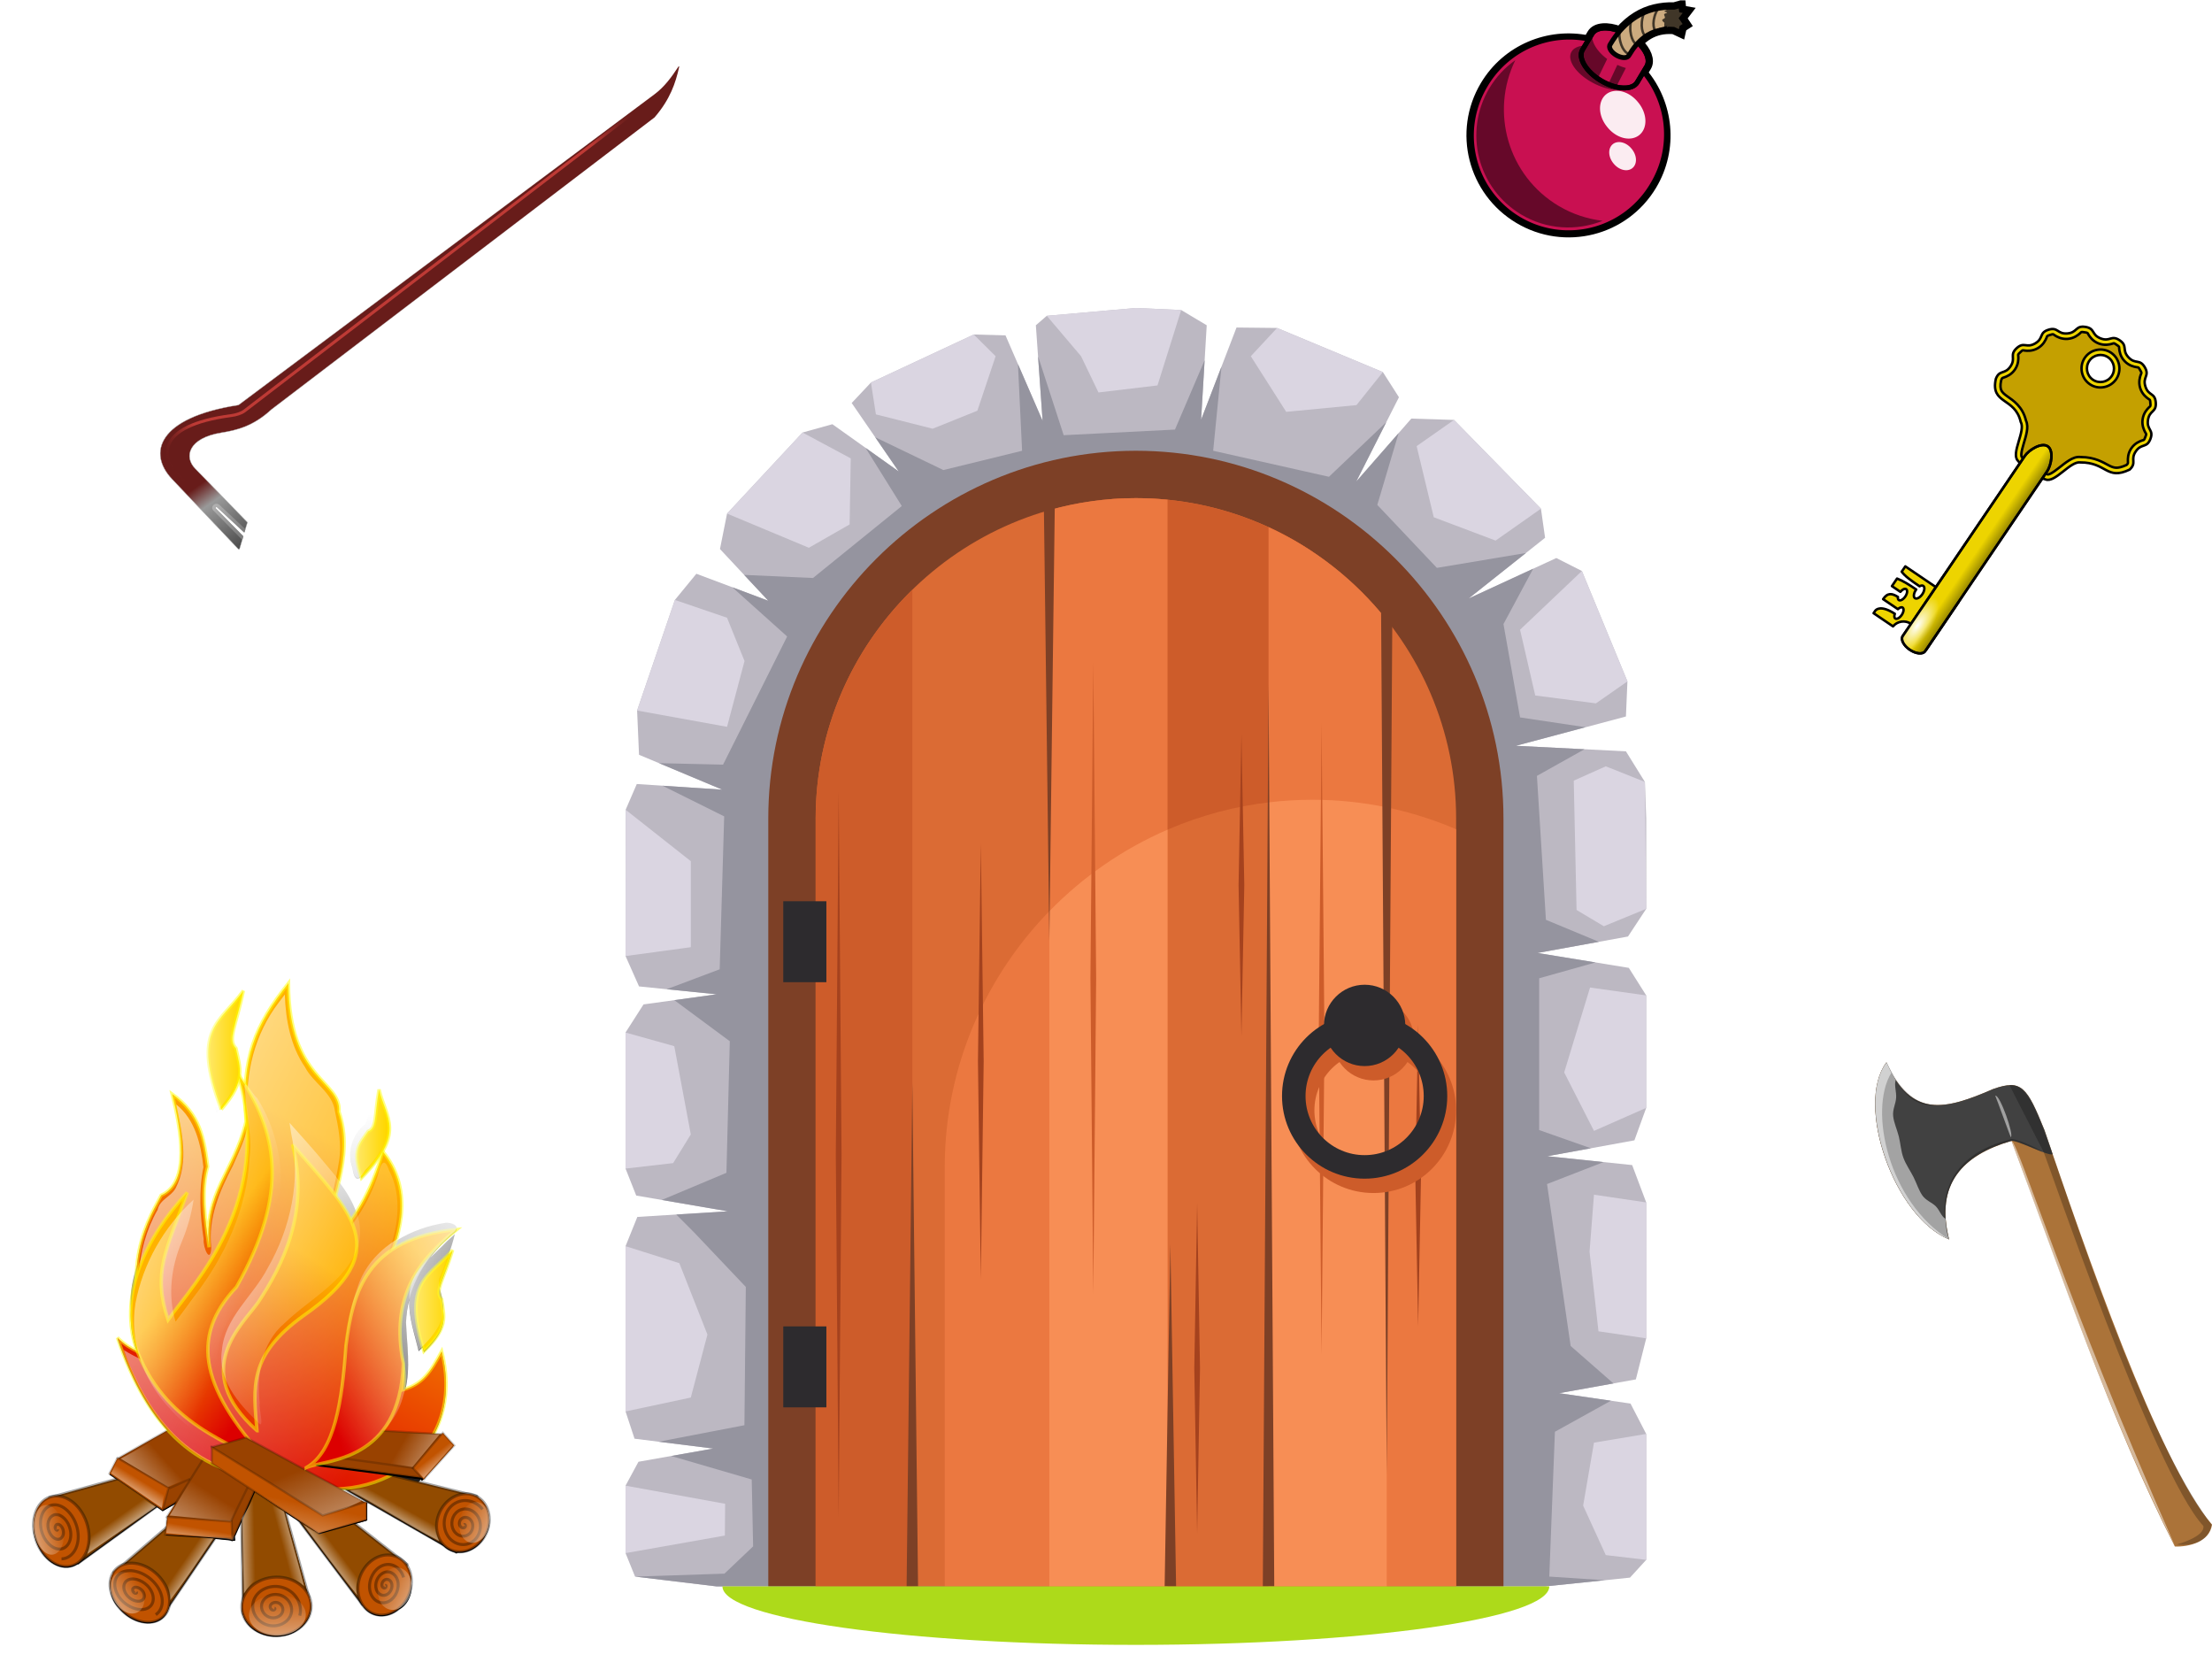<?xml version="1.0" encoding="UTF-8"?>
<svg width="1254.9" height="947.43" version="1.1" viewBox="0 0 1254.9 947.43" xml:space="preserve" xmlns="http://www.w3.org/2000/svg" xmlns:xlink="http://www.w3.org/1999/xlink"><defs><linearGradient id="al" x1="77.831" x2="52.801" y1="118.62" y2="83.09" gradientTransform="translate(-4.25 -4)" gradientUnits="userSpaceOnUse"><stop stop-color="#4d4d4d" offset="0"/><stop stop-color="#999" offset=".302"/><stop stop-color="#681c1a" offset=".426"/><stop stop-color="#681c1a" offset=".966"/><stop stop-color="#250a09" offset="1"/></linearGradient><linearGradient id="ak" x1="20.488" x2="136.15" y1="119.46" y2="32.433" gradientUnits="userSpaceOnUse"><stop stop-color="#681c1a" stop-opacity="0" offset="0"/><stop stop-color="#be3a35" offset=".079"/><stop stop-color="#be3a35" offset=".912"/><stop stop-color="#922d29" stop-opacity="0" offset="1"/></linearGradient><filter id="ar" x="-.011" y="-.014" width="1.022" height="1.027" color-interpolation-filters="sRGB"><feGaussianBlur stdDeviation="0.519"/></filter><linearGradient id="aj" x1="32.094" x2="38.696" y1="129.02" y2="135.4" gradientUnits="userSpaceOnUse"><stop stop-color="#b0b0b0" offset="0"/><stop stop-color="#7f7f7f" offset="1"/></linearGradient><linearGradient id="ai" x1="18.61" x2="147.38" y1="79.935" y2="79.935" gradientUnits="userSpaceOnUse"><stop stop-color="#b0b0b0" offset="0"/><stop stop-color="#b0b0b0" stop-opacity="0" offset="1"/></linearGradient><linearGradient id="an" x1="192.68" x2="163.19" y1="401.73" y2="401.73" gradientUnits="userSpaceOnUse"><stop offset="0"/><stop stop-opacity="0" offset="1"/></linearGradient><radialGradient id="d" cx="157.3" cy="444.42" r="11" gradientTransform="matrix(1,0,0,2.451,0,-597.37)" gradientUnits="userSpaceOnUse"><stop stop-color="#fff" offset="0"/><stop stop-color="#fff" stop-opacity="0" offset="1"/></radialGradient><linearGradient id="a"><stop stop-color="#fff" offset="0"/><stop stop-color="#fff" stop-opacity="0" offset="1"/></linearGradient><linearGradient id="c"><stop stop-color="#dc0000" offset="0"/><stop stop-color="#ffb200" offset="1"/></linearGradient><linearGradient id="b"><stop stop-color="#fff" stop-opacity=".449" offset="0"/><stop stop-color="#fff" stop-opacity="0" offset="1"/></linearGradient><linearGradient id="am" x1="494.24" x2="507.63" y1="347.1" y2="76.294" gradientTransform="translate(-313.09,42.247)" gradientUnits="userSpaceOnUse"><stop offset="0"/><stop stop-opacity="0" offset="1"/></linearGradient><filter id="aq" x="-.074" y="-.051" width="1.147" height="1.102"><feGaussianBlur stdDeviation="8.845"/></filter><linearGradient id="ah" x1="198.88" x2="342.54" y1="246.21" y2="403.09" gradientTransform="matrix(.683 0 0 1.464 22.742 -283.6)" gradientUnits="userSpaceOnUse" xlink:href="#a"/><linearGradient id="ag" x1="349.43" x2="390.32" y1="179.97" y2="179.97" gradientTransform="matrix(.544 0 0 1.838 .393 -250.42)" gradientUnits="userSpaceOnUse" xlink:href="#b"/><linearGradient id="af" x1="-1131" x2="-1102.7" y1="404.58" y2="306.76" gradientTransform="matrix(.796 0 0 1.706 1125.5 -315.48)" gradientUnits="userSpaceOnUse" xlink:href="#c"/><linearGradient id="ae" x1="533.78" x2="572.41" y1="294.87" y2="294.87" gradientTransform="matrix(.603 0 0 1.66 .393 -252.45)" gradientUnits="userSpaceOnUse" xlink:href="#b"/><linearGradient id="ad" x1="501.4" x2="317.14" y1="384.4" y2="485.78" gradientTransform="matrix(.795 0 0 1.258 24.096 -278.86)" gradientUnits="userSpaceOnUse" xlink:href="#a"/><linearGradient id="ac" x1="-916.9" x2="-857.96" y1="438.47" y2="362.16" gradientTransform="matrix(.927 0 0 1.466 1125.5 -315.48)" gradientUnits="userSpaceOnUse" xlink:href="#c"/><linearGradient id="ab" x1="124.57" x2="153.34" y1="931.46" y2="853.1" gradientTransform="matrix(1.332 0 0 .751 22.742 -276.15)" gradientUnits="userSpaceOnUse"><stop stop-color="#fdffff" offset="0"/><stop stop-color="#fdffff" stop-opacity="0" offset="1"/></linearGradient><linearGradient id="aa" x1="230.94" x2="163.66" y1="927.57" y2="832.44" gradientTransform="matrix(1.319 0 0 .758 23.041 -277.35)" gradientUnits="userSpaceOnUse" xlink:href="#a"/><linearGradient id="z" x1="9.655" x2="323.1" y1="256.78" y2="500.8" gradientTransform="matrix(.806 0 0 1.241 18.001 -263.96)" gradientUnits="userSpaceOnUse"><stop stop-color="#fff" offset="0"/><stop stop-color="#fff" stop-opacity="0" offset="1"/></linearGradient><linearGradient id="y" x1="468.41" x2="502.45" y1="232.9" y2="232.9" gradientTransform="matrix(.607 0 0 1.648 .393 -250.42)" gradientUnits="userSpaceOnUse" xlink:href="#b"/><linearGradient id="x" x1="110.45" x2="239.46" y1="244.05" y2="376.9" gradientTransform="matrix(.602 0 0 1.661 26.3 -269.45)" gradientUnits="userSpaceOnUse" xlink:href="#a"/><linearGradient id="w" x1="78.646" x2="122.42" y1="743.14" y2="713.55" gradientTransform="matrix(1.156 0 0 .865 22.742 -276.15)" gradientUnits="userSpaceOnUse" xlink:href="#a"/><linearGradient id="v" x1="-1308.2" x2="-1335" y1="330.2" y2="272.82" gradientTransform="matrix(.702 0 0 1.936 1125.5 -315.48)" gradientUnits="userSpaceOnUse" xlink:href="#c"/><linearGradient id="u" x1="-1006.6" x2="-953.88" y1="448.68" y2="299.89" gradientTransform="matrix(.939 0 0 1.446 1125.5 -315.48)" gradientUnits="userSpaceOnUse" xlink:href="#c"/><linearGradient id="t" x1="-961.05" x2="-929.04" y1="562.99" y2="562.99" gradientTransform="matrix(-.58 -.422 .406 -.774 -466.27 461.47)" gradientUnits="userSpaceOnUse" xlink:href="#b"/><linearGradient id="s" x1="-961.33" x2="-929.51" y1="562.77" y2="562.77" gradientTransform="matrix(-.02 -.862 1.18 -.025 -445.95 -360.55)" gradientUnits="userSpaceOnUse" xlink:href="#b"/><linearGradient id="r" x1="-961.12" x2="-929.16" y1="562.94" y2="562.94" gradientTransform="matrix(.425 -.531 .575 .687 219.53 -461.45)" gradientUnits="userSpaceOnUse" xlink:href="#b"/><linearGradient id="q" x1="-961.27" x2="-929.41" y1="562.82" y2="562.82" gradientTransform="matrix(.577 -.258 .261 1 490.26 -420.38)" gradientUnits="userSpaceOnUse" xlink:href="#b"/><linearGradient id="p" x1="82.56" x2="94.621" y1="1126.7" y2="1102.5" gradientTransform="matrix(-.749 -1.491 -.536 .269 944.83 255.49)" gradientUnits="userSpaceOnUse" xlink:href="#a"/><linearGradient id="o" x1="82.56" x2="94.621" y1="1126.7" y2="1102.5" gradientTransform="matrix(.256 -1.648 -.592 -.092 851 668.48)" gradientUnits="userSpaceOnUse" xlink:href="#a"/><linearGradient id="n" x1="82.56" x2="94.621" y1="1126.7" y2="1102.5" gradientTransform="matrix(-.703 -1.513 .544 -.253 -290.4 830.24)" gradientUnits="userSpaceOnUse" xlink:href="#a"/><linearGradient id="m" x1="82.56" x2="94.621" y1="1126.7" y2="1102.5" gradientTransform="matrix(.691 -1.518 .546 .248 -495.04 283.93)" gradientUnits="userSpaceOnUse" xlink:href="#a"/><linearGradient id="l" x1="82.56" x2="94.621" y1="1126.7" y2="1102.5" gradientTransform="matrix(1.17 -1.189 .427 .42 -456.67 35.746)" gradientUnits="userSpaceOnUse" xlink:href="#a"/><linearGradient id="k" x1="82.56" x2="94.621" y1="1126.7" y2="1102.5" gradientTransform="matrix(1.553 .609 -.219 .558 242.02 -319.14)" gradientUnits="userSpaceOnUse" xlink:href="#a"/><linearGradient id="j" x1="96.398" x2="142.51" y1="789.25" y2="733.95" gradientTransform="matrix(1.156 0 0 .865 22.442 -276.15)" gradientUnits="userSpaceOnUse" xlink:href="#a"/><linearGradient id="i" x1="82.56" x2="94.621" y1="1126.7" y2="1102.5" gradientTransform="matrix(1.668 0 0 .599 24.837 -275.56)" gradientUnits="userSpaceOnUse" xlink:href="#a"/><linearGradient id="h" x1="-960.98" x2="-928.93" y1="563.05" y2="563.05" gradientTransform="matrix(-.517 -.407 .362 -.747 -331.74 418.2)" gradientUnits="userSpaceOnUse" xlink:href="#b"/><linearGradient id="g" x1="82.56" x2="94.621" y1="1126.7" y2="1102.5" gradientTransform="matrix(-1.295 -1.052 -.378 .465 867.81 -33.651)" gradientUnits="userSpaceOnUse" xlink:href="#a"/><filter id="ap" x="-.107" y="-.227" width="1.215" height="1.454"><feGaussianBlur stdDeviation="7.284"/></filter><filter id="ao" x="-.151" y="-.409" width="1.302" height="1.819"><feGaussianBlur stdDeviation="5.463"/></filter><linearGradient id="f" x1="82.56" x2="94.621" y1="1126.7" y2="1102.5" gradientTransform="matrix(1.1 -1.254 .451 .395 -311.02 864.05)" gradientUnits="userSpaceOnUse" xlink:href="#a"/><linearGradient id="e" x1="78.646" x2="122.42" y1="743.14" y2="713.55" gradientTransform="matrix(-.345 -1.103 .826 -.259 -265.09 1483.1)" gradientUnits="userSpaceOnUse" xlink:href="#a"/></defs><g transform="translate(354.88 174.68)"><g fill-rule="evenodd"><path d="m289.52 0.005 25.716 1.16 14.476 8.645-3.189 53.569 20.088-52.295 23.028 0.249 60.012 25.032 9.113 14.259-24.233 47.831 31.249-35.713 24.236 0.749 49.308 50.351 2.345 16.5-43.367 34.437 49.747-22.959 14.505 7.351 25.835 62.62-0.852 19.907-62.447 16.624 62.447 3.145 10.753 17.327 0.755 20.733v51.269l-10.341 15.699-51.339 9.332 51.816 8.451 9.864 15.623v63.775l-6.697 18.421-49.403 9.001 48.125 5.031 7.975 21.184v77.1l-5.879 23.277-43.524 7.813 40.495 5.897 8.908 17.217v71.429l-9.207 10.075-48.169 4.979h-470.01l-46.262-5.568-5.396-13.313v-38.264l7.335-13.551 42.409-7.493-44.643-5.58-5.102-15.465v-93.748l6.697-16.584 51.338-3.185-51.976-8.928-6.059-15.308v-77.165l10.204-15.943 41.454-5.741-44.004-4.464-7.654-17.219v-78.053l0.062-4.925 6.316-14.596 48.469 3.189-47.193-19.769-1.095-25.107 21.435-62.724 12.183-14.845 40.804 15.305-27.41-29.335 4.019-20.099 42.834-45.989 16.92-4.703 37.628 26.785-26.674-38.813 10.925-11.617 58.329-27.245 18.005 0.509 21.047 48.468-3.828-54.207 6.207-5.364 50.539-4.441" fill="#bcb8c2"/><path d="m328.53 29.591-2.011 33.789 11.571-30.119-4.717 47.725 65.685 14.76 32.52-30.947-17.051 33.656 24.073-27.512-12.117 40.747 33.799 35.713 50.515-8.429-32.497 25.805 36.611-16.896-16.851 31.405 9.417 52.935 37.153 5.571-39.543 10.528 38.913 1.96-26.959 15.103 5.1 81.631 30.039 12.483-34.819 6.329 32.913 5.367-31.957 8.983v86.095l29.325 10.327-24.701 4.5 31.892 3.335-32.055 12.452 13.395 91.835 24.271 21.253-30.805 5.531 29.377 4.279-31.771 17.601-3.191 82.149 31.539 2.062-33.928 3.507h-470.01l-46.262-5.568 50.722-1.673 16.262-15.467-0.797-37.944-45.698-13.321 23.86-4.216-30.987-3.875h-5.33e-4l48.681-9.36 0.797-78.441-29.347-30.927-10.114-10.144 29.261-1.816-37.495-6.441 36.695-15.401 1.913-74.615-31.474-23.305 23.982-3.323-28.334-2.873 30.086-11.315 2.55-86.733-34.981-17.375 33.867 2.228-35.89-15.035 36.365 0.847 36.352-72.701-31.094-27.904 20.401 7.653-13.706-14.668 39.066 1.756 50.381-40.816-20.565-33.004 18.815 13.392-13.336-19.405 38.684 18.609 44.643-10.933-2.349-49.184 13.991 32.215-2.589-36.652 14.543 44.787 63.136-3.191 16.841-39.371" fill="#95949f"/><path d="m289.52 80.987c114.7 0 208.54 93.843 208.54 208.54v435.57h-417.08v-435.57c0-114.7 93.843-208.54 208.54-208.54" fill="#7d4026"/><path d="m107.85 725.1h363.35v-435.57c0-99.868-81.807-181.67-181.67-181.67-99.865 0-181.67 81.804-181.67 181.67v435.57" fill="#db6b34"/><path d="m181.07 725.1h290.13v-429.45c-25.091-10.755-52.672-16.723-81.584-16.723h-1e-3c-114.7 0-208.54 93.844-208.54 208.54v237.63" fill="#eb7840"/><path d="m275.81 725.1h113.97v-586.83c-28.788-19.192-63.281-30.413-100.26-30.413-4.609 0-9.184 0.176-13.709 0.519v616.73" fill="#cd5c2a"/><path d="m275.81 725.1h113.97v-446.17l-0.165-3e-3h-1e-3c-41.904 0-81.021 12.539-113.8 34.033v412.14" fill="#db6b34"/><path d="m364.78 725.1h67.049v-548.13c-17.805-22.429-40.772-40.597-67.049-52.671v600.8" fill="#eb7840"/><path d="m364.78 725.1h67.049v-441.85c-13.645-2.833-27.763-4.327-42.213-4.327h-1e-3c-8.4 0-16.685 0.517-24.835 1.497v444.68" fill="#f78e55"/><path d="m240.42 725.1h67.049v-616.35c-5.907-0.585-11.889-0.893-17.944-0.893-16.997 0-33.467 2.375-49.105 6.8v610.45" fill="#eb7840"/><path d="m240.42 725.1h67.049v-429.2c-25.307 10.936-48.052 26.756-67.049 46.249v382.95" fill="#f78e55"/><path d="m107.85 725.1h54.848v-565.29c-33.785 33.045-54.848 79.051-54.848 129.72v435.57" fill="#cd5c2a"/><path d="m537.93 268.09 1.593 73.341 15.465 9.247 24.055-9.885-0.755-72.003-22.184-8.829zm41.113 121.81-31.869-4.464-14.669 48.149 16.901 33.164 29.637-13.075zm0 117.41-29.639-4.373-2.511 32.355 5.06 45.131 27.089 3.988zm0 131.31-29.639 4.944-6.145 35.727 12.84 28.048 22.944 2.711zm-109.03-575.13-21.221 14.875 9.728 40.337 35.075 13.233 25.727-18.095zm-100.38-52.157-14.911 16.031 20.088 31.552 39.859-3.828 14.976-18.723zm-130.66-6.888 19.448 22.919 9.883 20.552 33.483-3.988 13.441-42.764-25.716-1.16zm-99.76 37.839 2.82 18.067 32.207 8.131 25.351-10.204 10.363-30.913-12.411-12.325zm-38.798 28.348 27.349 14.668-0.639 37.467-23.118 13.235-46.427-19.38zm-72.43 94.963 29.596 10.105 9.918 24.552-9.918 37.308-51.031-9.241zm-27.932 119.01 36.971 29.169v48.781l-37.034 5.028zm-0.062 126.35 27.652 7.732 9.382 50.064-10.02 16.263-27.014 3.107zm0 121.17 30.523 9.643 15.944 40.495-9.433 35.717-37.034 7.893zm0 135.84 56.51 10.281-0.158 18.017-56.352 9.965zm516.09-448.17-8.609-37.307 35.075-33.307 25.835 62.62-17.863 12.459-34.437-4.465" fill="#dad5e1"/></g><g fill="#7d4026" fill-rule="evenodd"><path d="m240.42 358.89 1.623-129.38 1.625-129.38h-6.496l3.248 258.76"/><path d="m431.83 661.34 1.621-248.24 1.624-248.24h-6.493l1.623 248.24 1.625 248.24"/><path d="m364.78 213.64 1.621 255.73 1.624 255.73h-6.495l1.624-255.73 1.625-255.73"/><path d="m309.09 530.94 1.624 97.079 1.621 97.079h-6.496l1.627-97.079 1.624-97.079"/><path d="m162.7 439.41 1.624 142.85 1.623 142.85h-6.493l1.624-142.85 1.623-142.85"/></g><g fill-rule="evenodd"><path d="m394.88 235.33 0.811 89.603 0.813 89.603-0.813 89.604-0.811 89.601-0.812-89.601-0.812-89.604 0.812-89.603zm-129.52-34.437 0.811 89.601 0.813 89.604-0.813 89.601-0.811 89.603-0.811-89.603-0.813-89.601 0.813-89.604 0.811-89.601" fill="#cd5c2a"/><path d="m449.66 406.24-0.812 42.847-0.811 42.849 0.811 42.847 0.812 42.845 0.811-42.845 0.813-42.847-0.813-42.849zm-248.11-102.68 0.811 61.86 0.813 61.861-0.813 61.86-0.811 61.861-0.811-61.861-0.813-61.86 0.813-61.861 0.811-61.86" fill="#a3421e"/><path d="m349.4 241.71 0.812 42.848 0.813 42.848-0.813 42.848-0.812 42.845-0.811-42.845-0.812-42.848 0.812-42.848zm-228.48 32.525 0.811 103 0.812 102.99-0.812 102.99-0.811 103-0.813-103-0.811-102.99 0.811-102.99zm203.36 233.41 0.812 46.875 0.811 46.873-0.811 46.872-0.812 46.877-0.811-46.877-0.813-46.872 0.813-46.873 0.811-46.875" fill="#a5421e"/><path d="m89.479 577.63h24.452v45.919h-24.452zm0-241.14h24.452v45.917h-24.452v-45.917" fill="#2d2b2e"/><path d="m424.33 438.12c12.705 0 23.071-10.365 23.071-23.073 0-12.709-10.365-23.075-23.071-23.075-12.711 0-23.076 10.365-23.076 23.075 0 12.708 10.365 23.073 23.076 23.073" fill="#cd5c2a"/><path d="m424.33 421.59c-18.516 0-33.528 15.009-33.528 33.524 0 18.515 15.012 33.524 33.528 33.524 18.512 0 33.521-15.009 33.521-33.524 0-18.515-15.009-33.524-33.521-33.524zm0-13.345c25.885 0 46.869 20.983 46.869 46.869 0 25.885-20.984 46.869-46.869 46.869-25.887 0-46.873-20.984-46.873-46.869 0-25.887 20.987-46.869 46.873-46.869" fill="#cd5c2a"/><path d="m419.3 429.99c12.705 0 23.072-10.365 23.072-23.073 0-12.709-10.367-23.073-23.072-23.073-12.709 0-23.075 10.364-23.075 23.073 0 12.708 10.365 23.073 23.075 23.073" fill="#2d2b2e"/><path d="m419.3 413.45c-18.516 0-33.525 15.011-33.525 33.525 0 18.515 15.009 33.524 33.525 33.524 18.513 0 33.523-15.009 33.523-33.524 0-18.515-15.009-33.525-33.523-33.525zm0-13.345c25.885 0 46.868 20.984 46.868 46.871 0 25.884-20.983 46.868-46.868 46.868-25.887 0-46.872-20.984-46.872-46.868 0-25.887 20.985-46.871 46.872-46.871" fill="#2d2b2e"/><path d="m524.06 725.1c0 18.316-105 33.163-234.54 33.163-129.53 0-234.54-14.846-234.54-33.163h469.08" fill="#adda1a"/></g><g transform="matrix(2.286 0 0 2.286 -306.5 -182.86)"><path d="m38.3 139.71 0.879-2.955c0.036-0.121 0.002-0.137-0.039-0.179l-6.795-6.852c-0.19-0.191 0.184-0.477 0.336-0.335l6.711 6.234c0.042 0.039 0.097 7e-3 0.106-0.024l0.744-2.418-12.977-13.347c-2.836-2.917-1.671-7.567 6.488-8.898 3.679-0.6 7.852-1.516 12.421-5.747l95.101-72.484c3.93-4.545 5.23-8.638 6.075-12.371 0.094-0.35-0.054-0.39-0.143-0.235-1.692 2.572-3.433 4.992-5.932 6.859l-103.26 77.119c-20.224 3.135-22.504 12.015-16.499 18.353l16.438 17.351c0.129 0.136 0.344 0.07 0.344-0.069z" color="#000000" fill="url(#al)" stroke="url(#ai)" stroke-width=".1"/><path d="m135.44 31.562-96.188 73.688c-0.627 0.48-1.905 0.923-2.969 1.062-9.799 1.288-14.403 4.004-15.812 7.281-0.705 1.639-0.561 3.37 0.094 5.031s2.347 3.222 3.749 4.643l0.5-0.5c-1.353-1.371-2.989-2.86-3.593-4.393s-0.712-3.062-0.094-4.5c1.237-2.876 5.554-5.569 15.25-6.844 1.169-0.154 2.52-0.556 3.344-1.188l96.188-73.719z" color="#000000" fill="url(#ak)" filter="url(#ar)" style="text-decoration-line:none;text-indent:0;text-transform:none"/><path d="m32.531 128.56c-0.268-2e-3 -0.503 0.118-0.688 0.281s-0.321 0.394-0.344 0.656c-0.023 0.262 0.074 0.534 0.281 0.75l7.171 7.27 0.232-0.783c0.022-0.075-0.011-0.124-0.054-0.168l-6.786-6.882c-0.068-0.071-0.066-0.089-0.062-0.125 0.003-0.036 0.017-0.085 0.062-0.125 0.09-0.08 0.221-0.165 0.438 0.031l6.58 6.128c0.037 0.035 0.119 0.06 0.149-0.036l0.214-0.694-6.411-5.992c-0.235-0.213-0.513-0.31-0.781-0.312z" color="#000000" fill="url(#aj)" style="text-decoration-line:none;text-indent:0;text-transform:none"/></g><g transform="matrix(.606 0 0 .606 275.71 -314.58)"><g fill-rule="evenodd"><g stroke="#000"><path d="m533.08 235.77-6.287 1.796c-0.086-7e-3 -0.309 4e-3 -0.445 0-5.846-0.174-11.757 0.393-17.738 1.796-11.818 2.773-23.124 9.481-32.783 20.657-11.496-4.472-22.335-3.754-26.046 2.47l-3.592 6.062c-36.886-7.603-76.174 8.265-96.549 42.437-25.735 43.159-11.5 98.882 31.659 124.62 43.159 25.734 98.882 11.725 124.62-31.435 20.391-34.199 15.745-76.244-8.533-105.08l3.592-6.062c3.386-5.672-0.086-14.443-7.858-22.004 6.276-6.647 12.884-10.235 19.984-11.9 4.111-0.965 8.539-1.147 13.022-0.898l6.737 3.143 1.122-4.94 3.817-2.47-4.041-6.062 4.939-6.511-5.164-0.898-0.445-4.715z" color="#000000" stroke-width="9.124"/><path transform="matrix(3.873,2.309,-2.309,3.873,-7457.9,-3099.7)" d="m1915-237.1a20.179 20.179 0 1 1-40.357 0 20.179 20.179 0 1 1 40.357 0z" fill="#c91051" stroke-width="1.01"/><path d="m483.68 263.83c-14.131-8.426-29.279-8.947-33.834-1.308l-8.893 14.843c-4.558 7.637 3.178 20.597 17.31 29.023 14.132 8.426 29.329 9.141 33.883 1.502l8.893-14.843c4.558-7.637-3.226-20.79-17.358-29.216z" color="#000000" fill="#c91051" stroke-width="4.555"/></g><path d="m451.26 259.99-8.082 13.697c-0.748 0.029-1.554-0.117-2.254-0.029-4.597 0.563-8.156 2.316-10.078 5.213-5.13 7.722 3.636 20.894 19.597 29.446 13.962 7.483 28.813 8.955 35.736 4.026-3.654 1.189-8.48 1.013-13.667-0.193 0-0.043-0.072-0.099 0-0.15l8.983-17.489c-2.591-0.686-5.302-1.716-7.99-2.931l-8.136 17.36-10.221-4.654 8.851-18.195c-11.155-8.286-16.77-19.343-12.738-26.108zm-73.237 27.153c-9.559 6.752-17.945 15.592-24.326 26.291-24.398 40.924-11.02 93.827 29.903 118.23 23.975 14.295 52.08 15.447 76.154 5.862-14.147-1.705-28.206-6.199-41.234-13.967-47.33-28.221-64.302-87.79-40.497-136.42z" color="#000000" fill-opacity=".489"/><path transform="matrix(3.475,-2.873,2.873,3.475,-5437,6685.1)" d="m1912.2-248.9a4.104 5.367 0 1 1-8.207 0 4.104 5.367 0 1 1 8.207 0z" fill="#fff" fill-opacity=".92"/><path transform="matrix(2.047,-1.692,1.692,2.047,-3006.3,4115)" d="m1912.2-248.9a4.104 5.367 0 1 1-8.207 0 4.104 5.367 0 1 1 8.207 0z" fill="#fff" fill-opacity=".92"/></g><path d="m483.68 263.83c-14.131-8.426-29.279-8.947-33.834-1.308l-8.893 14.843c-4.558 7.637 3.178 20.597 17.31 29.023 14.132 8.426 29.329 9.141 33.883 1.502l8.893-14.843c4.558-7.637-3.226-20.79-17.358-29.216z" fill="none" stroke="#000" stroke-width="4.555"/><path d="m513.1 259.12c-10.479 2.458-19.946 8.675-28.74 23.576l-0.675 0.898c-1.978 1.922-6.827 1.499-11.227-1.123-4.481-2.671-6.971-6.566-6.062-9.206 0.251-0.428 0.898-1.572 0.898-1.572 11.069-18.362 25.835-28.701 41.314-32.333 5.981-1.403 11.892-1.97 17.738-1.796 0.144 4e-3 0.295-6e-3 0.381 2e-3l6.265-1.691 0.56 4.563 5.193 1.031-5.017 6.514 4.135 6.021-3.996 2.478-1.123 4.928-6.637-3.114c-4.483-0.249-8.899-0.141-13.011 0.824z" fill="#ccab7f" fill-rule="evenodd" stroke="#000" stroke-width="4.555"/><g fill="none" stroke="#000" stroke-linecap="round" stroke-opacity=".686" stroke-width="2.281"><path d="m475.41 261.18c-0.28 12.349 5.444 19.469 8.981 20.208" color="#000000"/><path d="m486.06 251.84c-1.878 12.208 2.875 20.011 6.287 21.202" color="#000000"/><path d="m498.36 243.31c-4.199 11.616-1.041 20.189 2.077 22.016" color="#000000"/><path d="m511.77 238.56c-6.301 10.624-4.805 19.637-2.088 22.015" color="#000000"/></g><path d="m533.08 235.77-6.063 1.796a1.141 1.141 0 0 0 0-0.224 1.141 1.141 0 0 0 0-0.224 1.141 1.141 0 0 0 0-0.224 1.141 1.141 0 0 0-0.223-0.224 1.141 1.141 0 0 0-0.223-0.224 1.141 1.141 0 0 0-0.223-0.224 1.141 1.141 0 0 0-0.223 0 1.141 1.141 0 0 0-0.223 0 1.141 1.141 0 0 0-0.223 0 1.141 1.141 0 0 0-0.223 0.224 1.141 1.141 0 0 0-0.223 0 1.141 1.141 0 0 0-0.223 0.224c-0.266 0.296-0.424 0.603-0.675 0.898-1.195 0.05-2.383 0.161-3.592 0.224l0.675 1.796c-0.984 0.088-1.641 0.478-2.47 0.898-3.281 1.665 0.596 1.222 1.123 2.245 0.101 0.145-2.602 1.059-2.694 1.347-0.287 0.872 0.912 2.572 0.675 3.368-0.302 0.94-2.213 1.236-2.47 2.021-0.259 0.8 0.895 1.808 2.021 2.694-0.388 3.095-0.101 5.6 1.122 7.185a1.141 1.141 0 0 0 0.223 0.224 1.141 1.141 0 0 0 0.223 0 1.141 1.141 0 0 0 0.223 0.224 1.141 1.141 0 0 0 0.223 0 1.141 1.141 0 0 0 0.223 0 1.141 1.141 0 0 0 0.223-0.224 1.141 1.141 0 0 0 0.223 0 1.141 1.141 0 0 0 0.223-0.224 1.141 1.141 0 0 0 0.223-0.224 1.141 1.141 0 0 0 0-0.224 1.141 1.141 0 0 0 0-0.224 1.141 1.141 0 0 0 0-0.224 1.141 1.141 0 0 0 0-0.224 1.141 1.141 0 0 0-0.223-0.224c-0.287-0.371-0.525-1.131-0.675-2.021 0.568 0.193 2.354 0.896 2.47 1.123 0.216 0.422 0.467 0.714 0.675 1.123 1.035 0.014 2.098-0.058 3.143 0l6.737 3.143 1.122-4.94 3.817-2.47-4.041-6.062 4.939-6.511-5.164-0.898-0.445-4.715z" color="#000000" fill-opacity=".686" style="text-indent:0;text-transform:none"/></g><g transform="matrix(.568 -.221 .221 .568 690.49 435.33)" fill-rule="evenodd"><path d="m126.02 62.525c-48.463 1.885-81.34-1.895-83.631-59.17-41.526 25.851-45.554 136.58-5.37 174.72 6.588-52.89 39.777-68.36 87.381-64.42-1.75 130.59-8.45 276.32 4.84 406.97 11.42 4.92 31.54 8.01 39.62-6.46-25.61-71.71-17.06-285.78-12.24-398.77-0.63-43.157-2.46-51.998-30.6-52.875z" fill="#ab7339"/><path d="m126.02 62.525c-48.463 1.885-81.34-1.895-83.631-59.17-41.526 25.851-45.554 136.58-5.37 174.72 6.588-52.89 40.507-68.92 87.381-64.42 4.92 0.48 26.87 26.33 31.19 25.43 0.4-5 0.65-17.19 1.03-23.69-0.63-43.157-2.46-51.998-30.6-52.875z" fill="#414141"/><path d="m141.45 64.646c17.68 3.536 14.57 42.664 13.99 73.994-0.83 45.15-16.26 273.56 13.09 375.49-12.88 19.95-36.93 5.34-36.93 5.34s27.27 3.03 29.29-7.07c-25.12-63.32-11.84-373.31-12.35-378.33zm6.03 69.204s-19.31-19.31-23.24-20.08c-86.219-9.43-87.454 63.59-87.454 63.59s1.056-76.36 87.644-65.4c4.62 0.59 21.15 17.66 23.05 21.89zm-105.34-130.06c3.036 34.285 15.357 47.5 28.928 53.571-17.678-5.893-25.892-17.5-28.928-53.571z" opacity=".25"/><path d="m42.504 3.558 1.976 18.312c-3.195 3.772-3.209 10.357-5.608 15.507-2.398 5.15-7.181 8.865-8.8 14.98-1.619 6.114-1.085 12.861-1.942 19.527-0.856 6.667-3.103 13.254-3.214 20.059s1.662 13.577 2.28 20.107 0.081 12.82 1.412 18.67c1.33 5.84 6.043 9.47 8.068 14.21 2.026 4.75 1.365 10.6 4.069 13.83-0.336 3.12-3.975 10.54-3.599 19.33-40.496-38.6-35.393-149.54 5.358-174.53z" fill="#a3a3a3"/><path d="m42.322 3.412 0.714 10.736c-32.679 25-45.715 111.11-6.072 163.79-40.495-38.6-35.392-149.54 5.358-174.53zm82.198 110.55c5.14 3.97-6.51 152.56 5.02 406.09-12.64-124.55-8.04-271.44-5.02-406.09zm0.48-3.78c3.66 0.26 5.09-41.296 0.54-41.073 0.18 3.972-0.64 36.073-0.54 41.073z" fill="#fff" opacity=".5"/></g><g transform="matrix(.578 .392 -.392 .578 834.77 -165.8)"><g fill-rule="evenodd" stroke="#000" stroke-linecap="round" stroke-linejoin="round" stroke-width="2"><path d="m122.19 457.53v5.25c4.438 1.52 9.755 1.649 18.656 1.656 0.574-1.197 1.398-1.969 2.312-1.969 1.734-1e-5 3.156 2.707 3.156 6.031s-1.423 6.031-3.156 6.031c-1.734 0-3.125-2.707-3.125-6.031 0-0.128 0.027-0.249 0.031-0.375-7.064 9e-3 -12.564 0.152-17.875 1.375v7.406h8.281c0.224-2.51 1.336-4.438 2.688-4.438 1.512 0 2.75 2.395 2.75 5.344s-1.238 5.344-2.75 5.344c-0.788 0-1.5-0.649-2-1.688-5.697 0.218-8.969 1.675-8.969 8.219 0 1e-5 12.247 0 14.5 0 0.424-1.88 1.348-3.219 2.469-3.219 1.512 0 2.75 2.395 2.75 5.344s-1.238 5.344-2.75 5.344c-1.075 0-1.958-1.211-2.406-2.969-13.534 0.329-14.524 5.642-14.562 6.969-5e-3 0.19 0 0.312 0 0.312v2h19.062c0.549-5.559 5.234-9.906 10.938-9.906 5.703-1e-5 10.388 4.347 10.938 9.906h11.094v-45.938h-52.031z" fill="#edd400"/><path d="m163.22 207.86c8.247 0 5.642 5.577 13.682 7.412 8.04 1.835 8.113-4.32 15.543-0.742 7.431 3.578 2.663 7.472 9.111 12.614 6.448 5.142 9.184-0.372 14.326 6.076 5.142 6.448-0.843 7.888 2.736 15.318 3.578 7.431 8.436 3.649 10.271 11.69 1.835 8.04-4.182 6.741-4.182 14.988 0 8.247 6.017 6.948 4.182 14.988-10.537 18.107-18.78 5.529-36.443 17.698-7.431 3.578-7.503 25.423-15.543 27.258-8.04 1.835-5.435 7.412-13.682 7.412-8.247 0-5.642-5.577-13.682-7.412-8.04-1.835-8.113-23.68-15.543-27.258-15.309-14.302-28.509 2.23-36.443-17.698-1.835-8.04 4.182-6.741 4.182-14.988 0-8.247-6.017-6.948-4.182-14.988 1.835-8.04 6.692-4.259 10.271-11.69 3.578-7.431-2.406-8.87 2.736-15.318 5.142-6.448 7.878-0.934 14.326-6.076 6.448-5.142 1.681-9.036 9.111-12.614 7.431-3.578 7.503 2.577 15.543 0.742 8.04-1.835 5.435-7.412 13.682-7.412zm10.965 27.706c0 6.072-4.928 11-11 11s-11-4.928-11-11 4.928-11 11-11 11 4.928 11 11z" fill="#edd400"/><path d="m163.22 212.29c-3.128 0-2.326 0.022-3.561 1.467-1.235 1.445-4.076 4.672-9.143 5.828-5.069 1.157-9.033-0.527-10.77-1.297-1.736-0.77-1.011-1.136-3.828 0.221-2.817 1.357-2.089 1.032-2.576 2.873-0.487 1.841-1.647 5.984-5.711 9.225-4.065 3.241-8.367 3.444-10.264 3.504-1.897 0.06-1.399-0.586-3.35 1.859-1.952 2.447-1.435 1.833-1.076 3.697 0.358 1.864 1.108 6.096-1.147 10.777-2.254 4.681-6.03 6.732-7.709 7.611-1.679 0.88-1.518 0.09-2.215 3.143-0.697 3.053-0.495 2.282 0.635 3.809 1.129 1.526 3.633 5.013 3.633 10.207s-2.503 8.681-3.633 10.207c-1.044 1.411-1.209 1.113-0.689 3.436 1.694 4.117 3.308 5.815 4.82 6.676 1.557 0.886 3.55 1.149 6.481 1.217 5.807 0.134 14.992-0.209 23.66 7.727 2.834 1.721 4.444 4.4 5.676 7.102 1.36 2.982 2.332 6.228 3.297 9.266 0.965 3.038 1.936 5.868 2.912 7.709s1.696 2.255 1.853 2.291c5.067 1.157 7.908 4.383 9.143 5.828s0.432 1.467 3.561 1.467c3.128 0 2.326-0.022 3.561-1.467 1.235-1.445 4.076-4.672 9.143-5.828 0.157-0.036 0.877-0.45 1.853-2.291s1.947-4.671 2.912-7.709 1.939-6.283 3.299-9.266c1.337-2.932 3.054-5.886 6.379-7.559 9.48-6.365 17.396-6.547 22.463-7.125 2.574-0.294 4.321-0.674 6.076-1.754 1.653-1.017 3.55-2.955 5.764-6.6 0.384-1.814 0.236-1.805-0.736-3.119-1.129-1.526-3.633-5.013-3.633-10.207s2.503-8.681 3.633-10.207c1.129-1.526 1.332-0.756 0.635-3.809-0.697-3.052-0.536-2.263-2.215-3.143-1.679-0.88-5.455-2.931-7.709-7.611-2.254-4.681-1.505-8.913-1.147-10.777 0.358-1.864 0.875-1.25-1.076-3.697-1.95-2.445-1.453-1.8-3.35-1.859-1.897-0.06-6.199-0.262-10.264-3.504-4.064-3.241-5.224-7.383-5.711-9.225-0.487-1.841 0.241-1.516-2.576-2.873-2.817-1.357-2.092-0.991-3.828-0.221-1.736 0.77-5.7 2.454-10.77 1.297-5.067-1.157-7.908-4.383-9.143-5.828-1.235-1.445-0.432-1.467-3.561-1.467zm-0.031 7.848c8.463 0 15.42 6.957 15.42 15.42 2e-5 8.463-6.957 15.42-15.42 15.42-8.463 2e-5 -15.42-6.957-15.42-15.42 1e-5 -8.463 6.957-15.42 15.42-15.42z" fill="#c4a000"/></g><path d="m163.19 311.91c-6.094 0-11 10.919-11 17.031v176.59c0 3.324 4.928 6.031 11 6.031s11-2.707 11-6.031v-176.59c0-6.112-4.906-17.031-11-17.031z" fill="#edd400" stroke="#000" stroke-linecap="round" stroke-linejoin="round" stroke-width="2"/><path d="m163.19 311.91c-6.094 0-11 10.919-11 17.031v176.59c0 3.324 4.928 6.031 11 6.031s11-2.707 11-6.031v-176.59c0-6.112-4.906-17.031-11-17.031z" fill="url(#d)"/><path d="m163.19 311.91c-6.094 0-11 10.919-11 17.031v176.59c0 3.324 4.928 6.031 11 6.031s11-2.707 11-6.031v-176.59c0-6.112-4.906-17.031-11-17.031z" fill="none" stroke="#000" stroke-linecap="round" stroke-linejoin="round" stroke-width="2"/><path d="m163.19 311.91c-6.094 0-11 10.919-11 17.031v176.59c0 3.324 4.928 6.031 11 6.031s11-2.707 11-6.031v-176.59c0-6.112-4.906-17.031-11-17.031z" fill="url(#an)"/></g><g transform="matrix(.896 0 0 .896 -409.5 346.54)"><path d="m215.89 37.057c-1.56 1.709-3.13 3.417-4.69 5.125-9.31 12.175-23.43 23.408-22.69 40.282-0.1 14.029 5.43 27.116 9.57 40.276 0.82-0.94 1.64-1.91 2.46-2.9 0.18 0.48 0.35 0.94 0.54 1.44 7.16-8.25 10.27-14.33 11.31-19.66 1.73 6.46 3 12.73 3.84 18.81 0.1 2.71 0.27 5.51 0.5 8.41-7.8 32.63-26.87 44.46-23.4 79.69-2.89-19.64-4.89-36.69-0.85-51.13-2.31-17.9-4.63-33.2-22.53-45.91 5.49 22.24 11.83 55.76-6.94 64.13-2.99 6.15-12.85 20.9-15.25 43.28-1.32 4.25-2.43 8.59-3.25 12.97-0.85 5.24-1.09 10.5-0.78 15.72-0.32 7.79 0.54 15.6 2.81 23.31 0.43 1.18 0.87 2.33 1.32 3.47-4.19-2.02-8.38-4.47-12.57-8.66 8.26 24.4 18.57 43.89 31.94 58.5l-31.62 17.91-0.32-0.19-5.09 9.85 4.94 3.37-39.065 10.78c-1.213 0.06-2.418 0.28-3.593 0.69-8.832 3.07-12.746 15.26-8.719 27.22s14.481 19.19 23.317 16.12c1.08-0.37 2.07-0.9 3-1.53l0.09 0.22 50.12-36.25 3.6 2.47 8.59-5-5.94 9.47 0.32 0.09-0.82 6.81-27.03 23.1c-1.78 0.64-3.4 1.59-4.75 2.97-2.95 3.02-4.05 7.3-3.5 11.84v0.03c0.03 0.19 0.04 0.38 0.07 0.56 0.29 3.56 1.78 7.35 4.37 10.44 0.34 0.41 0.7 0.8 1.06 1.16 0.64 0.78 1.32 1.52 2.07 2.25 8.39 8.21 20.18 9.77 26.34 3.47 1.81-1.85 2.94-4.16 3.41-6.72l29.09-42.88 9.44 0.94 1.47 0.53 0.15-0.34 1.35 0.12-0.29-2.53 4.63-10.28 0.91 50.13c-0.58 1.71-0.85 3.51-0.82 5.37 0.2 10.24 10.21 18.3 22.35 18 0.8-0.02 1.59-0.1 2.37-0.19 0.61-0.05 1.2-0.15 1.78-0.25 0.22-0.04 0.44-0.07 0.66-0.12 2.04-0.41 3.94-1.08 5.62-1.94 0.03-0.01 0.07-0.02 0.1-0.03 0.47-0.25 0.93-0.51 1.37-0.78 5.96-3.46 9.85-9.27 9.72-15.78-0.05-2.74-0.81-5.35-2.12-7.66l-14.41-51.91 8.97 5.85 39.94 53.03c1.13 1.77 2.59 3.3 4.37 4.47 5.77 3.77 13.19 2.74 18.81-1.97 2.39-1.11 4.57-3.21 6.1-6.13 1.72-3.27 2.29-6.97 1.81-10.28 0.12-3.99-0.91-7.8-2.94-10.87l0.44-0.31-1.59-1.25c-0.89-1.04-1.9-1.96-3.07-2.72-0.48-0.32-0.99-0.6-1.5-0.85l-27.53-21.59 7.72-2.19v-11.28l-0.06 0.03v-0.19l-1.16 0.38-15.47-8.44c1.05-0.06 2.09-0.15 3.13-0.25l62.44 35.78c0.76 0.8 1.61 1.52 2.56 2.13 1.35 0.87 2.82 1.46 4.31 1.81l1.41 0.81 0.19-0.53c6.39 0.76 13.32-2.77 17.34-9.53 0.43-0.72 0.79-1.44 1.12-2.19 0.12-0.2 0.24-0.4 0.35-0.62 1.91-3.93 2.21-8.47 1.12-12.16-0.89-4.1-3.1-7.73-6.59-9.97-0.2-0.12-0.39-0.22-0.59-0.34l0.06-0.19-0.81-0.19c-1.84-0.91-3.81-1.37-5.82-1.43l-30.93-7.66 18.84-20.84-7.28-7.97-0.69 0.81-2.09-0.12c8.71-14.52 11.69-33.14 6.25-54.41-6.98 12.84-11.55 19.99-23.07 23.84 3.52-13.99 1.01-28.63 0.5-42.87 0.16-4.79 0.86-9.48 2.04-14.03-0.44 11.08 3.47 21.67 5.93 32.34 0.81-0.77 1.63-1.56 2.44-2.37 0.29 1.01 0.58 2.03 0.91 3.09 12.15-11.71 13.13-18.36 12.28-25.75 0.16-2.11 0.01-4.29-0.53-6.53-0.01-2.86-1.11-5.53-1.75-8.19 1.17-4.96 4.67-12.05 8.18-23.66-0.9 1.05-1.8 2.06-2.71 3 1.57-4.51 3-9.09 4.15-13.75-1.71 1.56-3.41 3.11-5.12 4.66-3.24 3.43-6.98 6.81-10.5 10.34 4.58-6.06 9.93-11.56 15.78-16.31 0.04-0.05 0.06-0.1 0.09-0.15 0.31-0.25 0.6-0.51 0.91-0.75-0.16 0.01-0.31 0.04-0.47 0.06 1.83-3.69-2.79-4.98-6.13-5.06-10.95 1.55-22.03 5.39-31.59 11.37 5.43-18.59 5.5-38.65-8.59-55.78-4.49 14.94-9.55 27.03-16.66 38.22-2.39-6.97-6.44-13.55-10.97-19.63 3.26-14.35 5.03-28.49-0.09-43.72 1.44-20.21-31.78-19.6-32.06-81.401-14.63 18.435-23.43 33.94-26.38 55.218-2.49-3.447-4.48-5.826-3.22 1.875 0.07 1.411 0.16 2.808 0.28 4.218-0.53-0.83-1.07-1.67-1.62-2.5 0.28-2.195 0.22-4.287-0.03-6.374 0-2.112-0.27-4.282-0.88-6.469 0.02-4.585-2.72-8.293-3.59-12.437 0.57-5.83 3.98-14.364 6.9-28.75-0.41 0.582-0.82 1.163-1.25 1.719 0.84-3.559 1.59-7.155 2.1-10.782zm82.25 61.844c-0.48 2.249-0.96 4.499-1.44 6.749-1.87 7.98-1.02 16.78-4.5 24.22-8.14 6.22-11.69 17.79-8.12 27.59 0.84 6.26 2.54 8.57 5.31 6 0.13 0.42 0.25 0.82 0.4 1.25 16.21-16.61 18.93-26.48 17.47-35.47-0.07-2.76-0.57-5.54-1.65-8.34-2.5-7.32-4.69-14.78-7.47-21.999z" fill="url(#am)" fill-rule="evenodd" filter="url(#aq)"/><g stroke="#000" stroke-linejoin="bevel" stroke-opacity=".344" stroke-width="1.901"><path d="m350.15 401.03-77.1-44.18 13-10.39 77.1 19.06z" fill="#924b00" fill-rule="evenodd"/><path d="m340.42 373.48c5.31-8.93 15.73-12.26 23.25-7.43 7.53 4.83 9.33 15.99 4.02 24.93-5.32 8.93-15.73 12.26-23.26 7.43-7.52-4.83-9.32-15.99-4.01-24.93z" fill="#c15300"/><path d="m354.89 383.43c0.58-0.49 0.89 0.63 0.74 1.07-0.39 1.2-1.86 1.18-2.67 0.55-1.46-1.12-1.37-3.46-0.3-4.83 1.57-2.01 4.43-1.78 6.1-0.03 2.23 2.34 1.95 6.31-0.16 8.59-2.64 2.87-7.01 2.42-9.51-0.49-3.03-3.52-2.55-9.17 0.6-12.34 3.71-3.75 9.62-3.07 12.94 1 3.83 4.69 3.14 12.04-1.05 16.1-4.77 4.62-12.23 3.71-16.36-1.51-4.63-5.87-3.75-14.92 1.5-19.87 5.83-5.5 14.83-4.35 19.78 2.04" fill="none"/></g><path d="m306.39 354.84c-7.11 6.16-11.78 4.67-24.02 7.05 17.03 8.63 38.85 22.99 56.7 31.91-3.76-7.6-3.23-17.34 0.09-25.41-10.66-0.66-24.27-3.26-32.77-13.55z" fill="url(#g)" fill-rule="evenodd"/><path d="m353.47 375.85c3.05-6.29 9.03-8.64 13.36-5.24 4.32 3.4 5.36 11.26 2.3 17.55-3.05 6.29-9.03 8.63-13.36 5.24-4.32-3.4-5.35-11.26-2.3-17.55z" fill="url(#h)"/><g fill="#924b00" fill-rule="evenodd" stroke="#000" stroke-linejoin="bevel" stroke-opacity=".344" stroke-width="1.901"><path d="m91.99 366.38 50.25-13.86 39.85 3.47-71.91 51.97-6.93-15.59z"/><path d="m147.43 420.96 18.2 17.33 32.92-48.52-9.53-9.53-14.73-1.73-41.58 35.52z"/><path d="m242.73 434.82 13.86-5.2-26.85-97.03-16.47 11.27 1.74 96.16z"/><path d="m300.77 437.42-10.39-3.47-50.25-66.7 14.73-8.67 64.11 50.25-15.6 11.26z"/></g><path d="m180.81 316.6-44.75 25.32-0.32-0.19-5.09 9.84 33.69 23.1 8.62-5-5.94 9.47 0.29 0.09-1.32 11 28.28 1.72 12.91 1.28 1.34 0.47 0.16-0.31 1.34 0.12-0.28-2.56 12.66-28.19 40.69 26.63 30.34-8.66v-11.28l-0.06 0.03v-0.19l-1.16 0.38-61.15-33.38v-12.75l-16.19 4.03-0.69-0.37-12.59 3.53z" fill-rule="evenodd" filter="url(#ap)"/><g fill="#c15300" stroke="#000" stroke-linejoin="bevel" stroke-opacity=".344" stroke-width="1.901"><path d="m115.78 382.05c4.03 11.96 0.13 24.15-8.7 27.22-8.835 3.07-19.271-4.15-23.299-16.11-4.027-11.95-0.128-24.15 8.704-27.21 8.835-3.07 19.265 4.14 23.295 16.1z"/><path d="m160.64 415.1c8.4 8.21 10.21 19.99 4.05 26.29-6.16 6.29-17.97 4.74-26.37-3.47s-10.21-19.98-4.05-26.28 17.97-4.75 26.37 3.46z"/><path d="m235.64 416.62c12.13-0.3 22.14 7.77 22.34 18.01s-9.49 18.8-21.62 19.1-22.14-7.77-22.34-18.01 9.48-18.8 21.62-19.1z"/><path d="m290.65 412.58c5.4-9.26 15.99-12.71 23.64-7.71 7.65 5.01 9.48 16.58 4.08 25.84s-15.99 12.72-23.64 7.71c-7.65-5-9.47-16.58-4.08-25.84z"/></g><g fill-rule="evenodd" stroke="#000" stroke-opacity=".202" stroke-width="1.425"><path d="m135.38 341.58 44.97-25.45 24.26 16.46-22.45 30.98-18.27 10.61z" fill="#994200"/><path d="m166.57 378.66 29.38-46.93 34.65-8.66v19.92l-22.52 50.25z" fill="#994200"/><path d="m135.31 341.26-5.1 9.83 33.68 23.09 3.76-14.04z" fill="#c15300"/><path d="m207.61 381.53 0.44 10.78-42.5-2.56 1.34-11.24z" fill="#c15300"/></g><g fill="none" stroke="#000" stroke-linejoin="bevel" stroke-opacity=".344" stroke-width="1.901"><path d="m97.362 386.42c0.128 0.93-0.879 0.42-1.161-0.05-0.766-1.28-0.11-2.72 0.738-3.07 1.516-0.61 3.301 1.2 3.911 3.27 0.89 3.04-0.54 5.7-2.64 6.07-2.806 0.49-5.789-2.71-6.656-6.47-1.091-4.74 1.171-8.75 4.537-9.09 4.079-0.41 8.289 4.23 9.399 9.69 1.31 6.44-1.8 11.8-6.433 12.1-5.346 0.34-10.801-5.75-12.15-12.91-1.533-8.13 2.442-14.86 8.337-15.11 6.616-0.28 13.316 7.27 14.896 16.12 1.76 9.83-3.08 17.92-10.236 18.12"/><path d="m147.24 426.16c0.62 0.71-0.5 0.83-1 0.59-1.34-0.65-1.58-2.21-1.06-2.97 0.94-1.34 3.42-0.81 5.06 0.6 2.41 2.05 2.68 5.06 1.12 6.52-2.08 1.95-6.33 0.9-9.12-1.77-3.51-3.38-3.8-7.97-1.17-10.09 3.19-2.58 9.25-1 13.17 2.96 4.62 4.67 4.95 10.87 1.23 13.65-4.28 3.21-12.18 1.1-17.23-4.15-5.73-5.97-6.09-13.77-1.29-17.21 5.38-3.85 15.12-1.21 21.29 5.34 6.85 7.26 7.23 16.68 1.35 20.77"/><path d="m234.69 436.26c0.81 0.24 0.07 1.1-0.4 1.21-1.28 0.3-2.26-0.97-2.28-2.01-0.03-1.85 2-3.02 3.88-2.83 2.76 0.27 4.5 2.84 4.15 5.22-0.46 3.17-4 5.05-7.35 4.46-4.21-0.75-6.79-4.74-6.03-8.44 0.92-4.49 6.02-7.09 10.83-6.08 5.67 1.19 9.09 6.63 7.91 11.65-1.37 5.8-8.04 9.14-14.31 7.71-7.13-1.63-11.4-8.54-9.78-14.88 1.81-7.11 10.05-11.19 17.78-9.32 8.59 2.07 13.71 10.43 11.66 18.09"/><path d="m304.99 421.92c0.57-0.25 0.49 0.78 0.25 1.11-0.64 0.91-1.73 0.5-2.17-0.26-0.77-1.35-0.03-3.3 1.16-4.17 1.75-1.28 3.83-0.32 4.59 1.63 1 2.59-0.34 5.87-2.57 7.24-2.81 1.71-5.96 0.14-7.01-3-1.26-3.81 0.71-8.47 3.98-10.31 3.85-2.17 8.1 0.02 9.43 4.37 1.53 5.02-1.08 11.07-5.39 13.37-4.9 2.63-10.24-0.18-11.85-5.73-1.8-6.24 1.45-13.67 6.8-16.45 5.94-3.08 12.38 0.35 14.27 7.11"/></g><g fill-rule="evenodd"><path d="m208.25 380.47 1.33 12.58-43.39-4.36 1.34-11.24z" fill="url(#i)"/><path d="m168.4 377.6 18.91-31.66 7.71 0.92 21.25 12.74-9.05 21.8z" fill="url(#j)"/><path d="m165.29 361.27-1.85 11.59-32.22-21.98 5.34-9.98z" fill="url(#k)"/><path d="m140.04 359.91c6.51 4.08 13.02 8.16 19.52 12.25-14.44 9.91-27.6 18.86-43.33 29.74 2.89-7.98 3.2-17.23-0.99-24.88 10.52-1.84 17.5-5.94 24.8-17.11z" fill="url(#l)"/><path d="m171.55 390.97c9.12 0.64 15.02 0.31 24.46 1.26-9.52 13.95-15.27 23.01-27.27 38.95-0.03-8.48-4.84-16.96-11.4-22.71 9.25-5.34 11.18-4.5 14.21-17.5z" fill="url(#m)"/><path d="m224.11 365.22c7.71 5.63 12.21 7.41 16.71 9.83 4.21 17 7.98 28.6 12.64 47.15-6.45-5.5-15.01-9.04-23.64-7.8 1.97-10.5 2.19-38.42-5.71-49.18z" fill="url(#n)"/><path d="m223.63 363.88c-4.26 5.9-6.59 10.83-9.56 15.45 0.66 17.51 0.68 28.58 1.33 47.69 5.32-8.36 11.92-12.85 20.56-14.04-4.8-9.55-16.94-36.58-12.33-49.1z" fill="url(#o)"/><path d="m262.94 388.47c-3.73-2.08-0.45 1.27-9.85-5.07 10.05 13.57 21.5 29.29 34.11 44.76-2.98-10.01 4.18-17.14 10.52-23.13-9.45-4.98-17.09-19-34.78-16.56z" fill="url(#p)"/></g><path d="m100.69 382.77c2.2 8.41 0.07 17-4.756 19.16-4.823 2.16-10.522-2.92-12.721-11.34-2.2-8.42-0.07-17 4.752-19.16 4.823-2.16 10.522 2.92 12.725 11.34z" fill="url(#q)"/><path d="m148.09 418.45c4.84 5.78 5.89 14.07 2.33 18.51-3.55 4.43-10.36 3.34-15.21-2.44-4.84-5.78-5.89-14.07-2.34-18.51 3.56-4.43 10.37-3.34 15.22 2.44z" fill="url(#r)"/><path d="m236.3 427.51c9.93-0.22 18.12 5.46 18.28 12.67 0.17 7.21-7.76 13.24-17.69 13.45s-18.12-5.47-18.29-12.68c-0.16-7.21 7.77-13.23 17.7-13.44z" fill="url(#s)"/><path d="m302.09 417.57c3.42-6.52 10.13-8.95 14.98-5.43s6.01 11.67 2.59 18.19-10.14 8.95-14.99 5.43c-4.84-3.53-6-11.67-2.58-18.19z" fill="url(#t)"/><g fill-rule="evenodd"><path d="m135.31 265.02c19.34 57.18 49.95 87.5 104.82 90.97 60.35 19.34 116.38-20.22 100.49-82.3-7.22 13.28-11.84 20.5-24.25 24.25 4.91-34.36-26.57-40.14-11.27-77.1 10.69-22.81 17.04-50.82-1.73-73.64-7.79 25.99-17.32 43.32-36.38 62.38 2.02-31.77 18.77-57.47 8.66-87.5 1.44-20.21-31.77-19.64-32.05-81.435-21.08 26.568-30.04 47.07-26.86 87.495-7.8 32.64-26.86 44.47-23.39 79.71-2.89-19.64-4.91-36.68-0.87-51.12-2.31-17.9-4.62-33.21-22.52-45.91 5.49 22.23 11.84 55.73-6.93 64.1-5.2 10.69-31.19 47.36-2.6 104.83-8.37-4.91-16.75-6.35-25.12-14.73z" fill="url(#u)" stroke="#ff0" stroke-opacity=".504" stroke-width="2.156"/><path d="m237.31 53.087c-14.99 19.685-21.35 44.824-19.44 69.333 1.43 11.99-4.94 23.15-9.48 33.86-8.34 15.96-15.89 33.39-13.61 51.83-0.65 10.63-5.37-0.08-4.88-5.43-2.26-15.03-3.23-30.63-0.14-45.52-1.56-14.49-5.23-30.2-17.2-39.73 3.56 17.2 8.18 36.59-0.4 53.03-3.08 5.51-9.96 7.01-11.4 13.63-14.45 25.3-15.53 56.84-4.57 83.63 2.28 6.1 5.26 11.92 7.84 17.9-8.04-4.6-16.88-7.72-24.65-12.75 10.77 31.54 31.26 62.58 63.6 74.86 12.71 5.41 26.58 6.42 40.02 8.55 29.45 9.2 66 3.16 85.43-22.47 11.41-14.83 14.58-34.84 10.7-52.91-5.15 10.4-14.06 18.83-25.57 21.5 2.65-13.35-1.38-26.72-8.28-38.14-7.44-12.18-9.2-27.59-3.25-40.76 9.01-19.76 15.83-43.68 5.33-64.25-3.25-9.5-5.54-3.67-7.19 3.06-6.86 21.12-20.73 39.09-36.42 54.5 1.09-21.55 8.61-41.94 11.8-63.12 1.83-10.79-0.27-21.62-2.53-32.07-1.54-11.74-13.77-17.77-18.94-27.821-9.2-13.374-12.26-29.996-12.8-45.962-1.32 1.75-2.64 3.5-3.97 5.25z" fill="url(#z)"/><path d="m234.07 347.32c-45.92-48.51-53.72-82.3-23.39-114.35 34.07-60.64 25.7-98.76 0.86-135.15 23.39 80.57-27.72 132.55-44.18 155.94-9.82-30.32-1.44-43.32 12.13-80.57-26.57 28.88-42.74 63.82-32.92 97.03 17.9 49.96 60.06 60.93 87.5 77.1z" fill="url(#v)" stroke="#ff0" stroke-opacity=".504" stroke-width="2.156"/><path d="m289.79 164.02c-6.16-17.9-1.13-21.73 4.26-29.55 5.56-2.17 3.85-9.72 6.89-26.54 4.59 18.77 16.93 27.31-11.15 56.09z" fill="#ffd700" stroke="#ff0" stroke-opacity=".504" stroke-width="2.156"/></g><path d="m168.17 360.4 13.06-5.94" fill="none" stroke="#000" stroke-opacity=".179" stroke-width="1.086pt"/><g fill-rule="evenodd"><path d="m137.42 341.68 26.98-14.9 22.08 17.69-5.39 9.14-13.84 5.94z" fill="url(#w)"/><path d="m296.71 104.99c-1.88 7.98-1.03 16.77-4.5 24.22-8.15 6.22-11.7 17.77-8.13 27.58 1.11 8.22 3.68 9.64 8.24 2.13 9.73-10.01 18.84-24.36 13.3-38.71-2.5-7.32-4.69-14.75-7.48-21.973-0.48 2.253-0.96 4.503-1.43 6.753z" fill="url(#y)"/><path d="m198.55 341.26 64.11 43.31 30.32-14.72-76.24-41.59-21.66 6.07z" fill="#994200" stroke="#000" stroke-opacity=".202" stroke-width="1.425"/></g><path d="m207.37 380.99 10.29-20.99" fill="none" stroke="#000" stroke-opacity=".179" stroke-width="1.086pt"/><g fill-rule="evenodd"><path d="m195.53 339.72 64.11 43.31 30.32-14.72-76.24-41.59-21.66 6.07z" fill="url(#aa)"/><path d="m195.08 334.33v10.39l67.58 44.19 30.32-8.67v-11.26l-27.73 8.66z" fill="#c15300" stroke="#000" stroke-opacity=".202" stroke-width="1.425"/><path d="m195.02 334.18v10.39l67.57 44.18 30.32-8.66v-11.26l-27.72 8.66z" fill="url(#ab)"/><path d="m281.37 323.77-20.65 22.5 66.56 8.63 0.87 0.9 19.41-21.47-7.28-7.96-0.69 0.81z" filter="url(#ao)"/></g><g transform="translate(34.258,-832.81)"><g stroke="#000"><path d="m307.14 1159-58.99-3.5-20.66 22.5 67.89 8.8z" fill="#994200" fill-rule="evenodd" stroke-opacity=".202" stroke-width="1.425"/><path d="m288.13 1180.4 6.81 7.2 19.4-21.5-7.28-8z" fill="#c15300" fill-rule="evenodd" stroke-opacity=".202" stroke-width="1.425"/><path d="m288.92 1180.4-46.32-6.3" fill="none" stroke-opacity=".179" stroke-width="1.086pt"/></g><path d="m307.55 1159.2 5.84 7-18.42 20.7-6.37-7.2z" fill="url(#f)" fill-rule="evenodd"/><path d="m287.85 1179.8-39.05-5.8 23.98-16.2 15.8 0.7 16.39 0.6z" fill="url(#e)" fill-rule="evenodd"/></g><g fill-rule="evenodd"><path d="m329.36 273.69c15.88-15.31 12.71-21.95 11.26-32.92-4.62-5.2 1.16-12.13 6.93-31.19-14.72 17.04-32.05 19.35-18.19 64.11z" fill="#ffd700" stroke="#ff0" stroke-opacity=".504" stroke-width="2.156"/><path d="m254.86 347.32c17.9-10.1 22.81-41.87 25.12-77.1 4.33-34.08 13-68.15 70.17-73.64-23.39 18.77-42.45 41.87-33.78 84.9-2.31 62.67-48.81 60.36-61.51 65.84z" fill="url(#ac)" stroke="#ff0" stroke-opacity=".504" stroke-width="2.156"/><path d="m343.56 191.6c-24.38 3.46-49.51 18.11-56.66 42.99-11.49 31.1-5.14 66.49-20.8 96.36-5.95 2.58-4.5 13.67 2.85 11.5 21.51-3.9 41.94-18.85 47.39-40.78 5.25-15.24 2.27-31.35 1.71-47 0.72-22.69 13.86-43.16 31.11-57.16 3.02-4.35-2.02-5.81-5.6-5.91z" fill="url(#ad)"/><path d="m343.86 203.49c-9.82 10.4-24.08 20.13-23.73 36.12-0.73 11.46 3.35 22.38 5.89 33.38 8.53-8.14 18.22-18.74 15.1-31.58-0.03-5.65-4.29-10.6-0.94-16.11 3.21-8.73 6.57-17.41 8.81-26.47-1.71 1.55-3.42 3.1-5.13 4.66z" fill="url(#ae)"/><path d="m223.67 323.93c-2.31-27.72-5.49-47.65 29.46-72.77 59.19-41.29 30.03-65.26-6.93-108.29 10.97 42.74-6.65 76.81-21.66 99.63-9.82 14.15-43.9 43.02-0.87 81.43z" fill="url(#af)" stroke="#ff0" stroke-opacity=".504" stroke-width="2.156"/><path d="m201.09 120.58c15.99-18.41 11.88-25.987 9.27-38.663-5.55-5.843 0.13-14.122 4.68-36.476-14.56 20.374-33.35 23.763-13.95 75.139z" fill="#ffd700" stroke="#ff0" stroke-opacity=".504" stroke-width="2.156"/><path d="m211.21 41.518c-9.31 12.174-23.43 23.408-22.69 40.281-0.1 14.03 5.43 27.121 9.56 40.281 8.44-9.63 17.42-21.87 13.66-35.445 0.03-5.372-3.73-9.542-3.84-14.616 2.06-11.975 6.31-23.543 7.99-35.626-1.56 1.708-3.12 3.417-4.68 5.125z" fill="url(#ag)"/><path d="m245.3 135.71c6.41 29.13-0.19 59.83-14.93 85.42-9.15 17.6-27.2 31.08-28.92 52.01-2.76 18.25 10.39 33.46 22.57 45.24 4.96 6.24 0.71-8.51 1.38-11.96-1.98-17.95 1.1-38.09 15.58-50.4 16.13-15.69 39.13-26.56 46.85-49.11 5.23-19.91-8.7-37.76-20.84-51.9-7.32-8.88-15.04-17.41-22.72-25.99 0.35 2.23 0.69 4.46 1.03 6.69z" fill="url(#ah)"/><path d="m216.21 109.86c0.63 13.78 4.55 27.42 2.75 41.33-1.58 32.46-15.84 63-35.54 88.41-3.65 5.19-7.54 10.21-11.31 15.32-5.03-16.77-2.76-34.86 4.02-50.77 3.57-8.51 6.08-17.34 7.39-26.48-18.82 17.17-32.11 40.57-36.78 65.63-3.79 23.17 4.36 46.99 19.73 64.4 19.32 22.8 47.11 35.61 74.05 47.06-15.26-21.46-36.51-40.83-41.02-67.96-3.1-15.75 3.1-31.55 13.45-43.33 11.84-16.27 19.21-35.61 23.59-55.15 5.69-25.43 1.13-52.94-12.77-74.99-3.43-2.51-9.56-15.687-7.56-3.47z" fill="url(#x)"/></g></g></g></svg>
